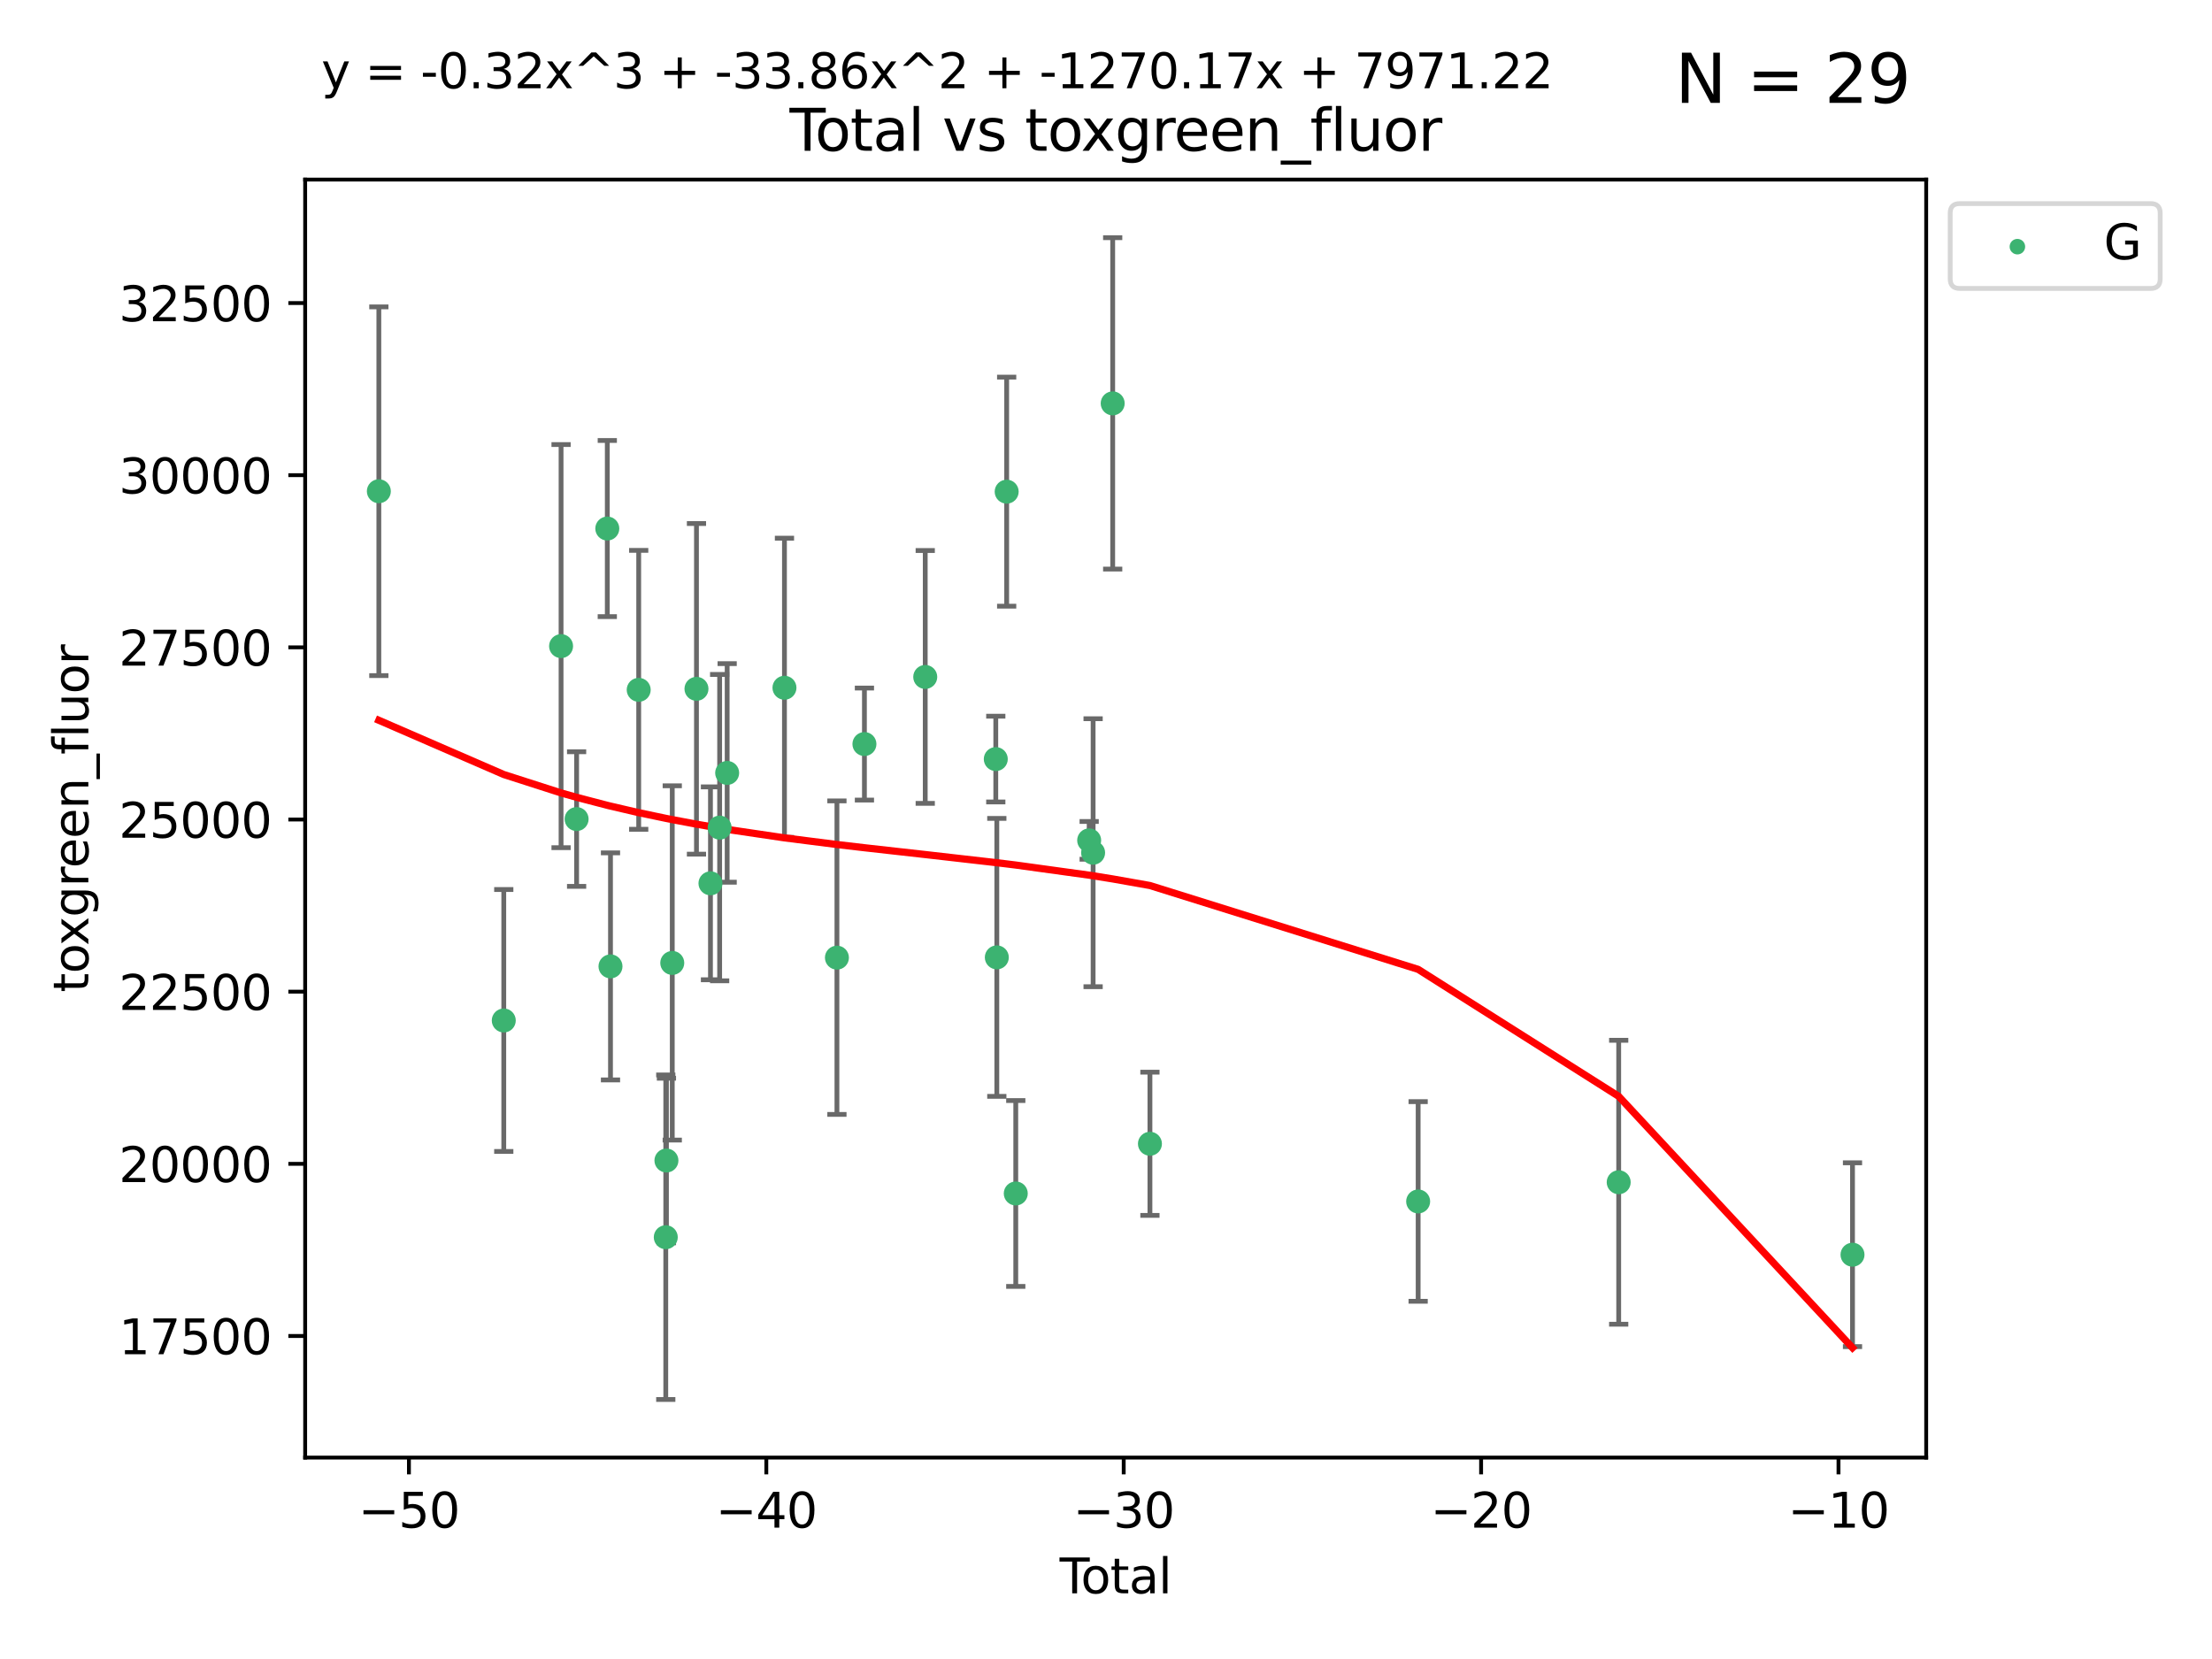 <?xml version="1.0" encoding="utf-8" standalone="no"?>
<!DOCTYPE svg PUBLIC "-//W3C//DTD SVG 1.1//EN"
  "http://www.w3.org/Graphics/SVG/1.1/DTD/svg11.dtd">
<svg xmlns:xlink="http://www.w3.org/1999/xlink" width="460.8pt" height="345.6pt" viewBox="0 0 460.8 345.6" xmlns="http://www.w3.org/2000/svg" version="1.1">
 <defs>
  <style type="text/css">*{stroke-linejoin: round; stroke-linecap: butt}</style>
 </defs>
 <g id="figure_1">
  <g id="patch_1">
   <path d="M 0 345.6 
L 460.8 345.6 
L 460.8 0 
L 0 0 
z
" style="fill: #ffffff"/>
  </g>
  <g id="axes_1">
   <g id="patch_2">
    <path d="M 63.571 303.64 
L 401.26 303.64 
L 401.26 37.411 
L 63.571 37.411 
z
" style="fill: #ffffff"/>
   </g>
   <g id="PathCollection_1">
    <defs>
     <path id="m7debc67fc2" d="M 0 1.118 
C 0.297 1.118 0.581 1 0.791 0.791 
C 1 0.581 1.118 0.297 1.118 0 
C 1.118 -0.297 1 -0.581 0.791 -0.791 
C 0.581 -1 0.297 -1.118 0 -1.118 
C -0.297 -1.118 -0.581 -1 -0.791 -0.791 
C -1 -0.581 -1.118 -0.297 -1.118 0 
C -1.118 0.297 -1 0.581 -0.791 0.791 
C -0.581 1 -0.297 1.118 0 1.118 
z
" style="stroke: #3cb371"/>
    </defs>
    <g clip-path="url(#pb1e3d3ef6e)">
     <use xlink:href="#m7debc67fc2" x="78.921" y="102.334" style="fill: #3cb371; stroke: #3cb371"/>
     <use xlink:href="#m7debc67fc2" x="104.945" y="212.584" style="fill: #3cb371; stroke: #3cb371"/>
     <use xlink:href="#m7debc67fc2" x="116.882" y="134.598" style="fill: #3cb371; stroke: #3cb371"/>
     <use xlink:href="#m7debc67fc2" x="120.118" y="170.625" style="fill: #3cb371; stroke: #3cb371"/>
     <use xlink:href="#m7debc67fc2" x="126.511" y="110.105" style="fill: #3cb371; stroke: #3cb371"/>
     <use xlink:href="#m7debc67fc2" x="127.177" y="201.315" style="fill: #3cb371; stroke: #3cb371"/>
     <use xlink:href="#m7debc67fc2" x="133.054" y="143.705" style="fill: #3cb371; stroke: #3cb371"/>
     <use xlink:href="#m7debc67fc2" x="138.693" y="257.735" style="fill: #3cb371; stroke: #3cb371"/>
     <use xlink:href="#m7debc67fc2" x="138.83" y="241.757" style="fill: #3cb371; stroke: #3cb371"/>
     <use xlink:href="#m7debc67fc2" x="140.045" y="200.596" style="fill: #3cb371; stroke: #3cb371"/>
     <use xlink:href="#m7debc67fc2" x="145.087" y="143.497" style="fill: #3cb371; stroke: #3cb371"/>
     <use xlink:href="#m7debc67fc2" x="148.005" y="184.014" style="fill: #3cb371; stroke: #3cb371"/>
     <use xlink:href="#m7debc67fc2" x="149.915" y="172.409" style="fill: #3cb371; stroke: #3cb371"/>
     <use xlink:href="#m7debc67fc2" x="151.481" y="161.014" style="fill: #3cb371; stroke: #3cb371"/>
     <use xlink:href="#m7debc67fc2" x="163.418" y="143.273" style="fill: #3cb371; stroke: #3cb371"/>
     <use xlink:href="#m7debc67fc2" x="174.347" y="199.496" style="fill: #3cb371; stroke: #3cb371"/>
     <use xlink:href="#m7debc67fc2" x="180.076" y="154.999" style="fill: #3cb371; stroke: #3cb371"/>
     <use xlink:href="#m7debc67fc2" x="192.744" y="141.021" style="fill: #3cb371; stroke: #3cb371"/>
     <use xlink:href="#m7debc67fc2" x="207.44" y="158.13" style="fill: #3cb371; stroke: #3cb371"/>
     <use xlink:href="#m7debc67fc2" x="207.655" y="199.44" style="fill: #3cb371; stroke: #3cb371"/>
     <use xlink:href="#m7debc67fc2" x="209.708" y="102.423" style="fill: #3cb371; stroke: #3cb371"/>
     <use xlink:href="#m7debc67fc2" x="211.603" y="248.624" style="fill: #3cb371; stroke: #3cb371"/>
     <use xlink:href="#m7debc67fc2" x="226.894" y="175.061" style="fill: #3cb371; stroke: #3cb371"/>
     <use xlink:href="#m7debc67fc2" x="227.715" y="177.637" style="fill: #3cb371; stroke: #3cb371"/>
     <use xlink:href="#m7debc67fc2" x="231.793" y="84.029" style="fill: #3cb371; stroke: #3cb371"/>
     <use xlink:href="#m7debc67fc2" x="239.552" y="238.268" style="fill: #3cb371; stroke: #3cb371"/>
     <use xlink:href="#m7debc67fc2" x="295.426" y="250.285" style="fill: #3cb371; stroke: #3cb371"/>
     <use xlink:href="#m7debc67fc2" x="337.204" y="246.283" style="fill: #3cb371; stroke: #3cb371"/>
     <use xlink:href="#m7debc67fc2" x="385.911" y="261.378" style="fill: #3cb371; stroke: #3cb371"/>
    </g>
   </g>
   <g id="matplotlib.axis_1">
    <g id="xtick_1">
     <g id="line2d_1">
      <defs>
       <path id="m5552563c5f" d="M 0 0 
L 0 3.5 
" style="stroke: #000000; stroke-width: 0.8"/>
      </defs>
      <g>
       <use xlink:href="#m5552563c5f" x="85.187" y="303.64" style="stroke: #000000; stroke-width: 0.8"/>
      </g>
     </g>
     <g id="text_1">
      <!-- −50 -->
      <g transform="translate(74.634 318.238)scale(0.1 -0.1)">
       <defs>
        <path id="DejaVuSans-2212" d="M 678 2272 
L 4684 2272 
L 4684 1741 
L 678 1741 
L 678 2272 
z
" transform="scale(0.016)"/>
        <path id="DejaVuSans-35" d="M 691 4666 
L 3169 4666 
L 3169 4134 
L 1269 4134 
L 1269 2991 
Q 1406 3038 1543 3061 
Q 1681 3084 1819 3084 
Q 2600 3084 3056 2656 
Q 3513 2228 3513 1497 
Q 3513 744 3044 326 
Q 2575 -91 1722 -91 
Q 1428 -91 1123 -41 
Q 819 9 494 109 
L 494 744 
Q 775 591 1075 516 
Q 1375 441 1709 441 
Q 2250 441 2565 725 
Q 2881 1009 2881 1497 
Q 2881 1984 2565 2268 
Q 2250 2553 1709 2553 
Q 1456 2553 1204 2497 
Q 953 2441 691 2322 
L 691 4666 
z
" transform="scale(0.016)"/>
        <path id="DejaVuSans-30" d="M 2034 4250 
Q 1547 4250 1301 3770 
Q 1056 3291 1056 2328 
Q 1056 1369 1301 889 
Q 1547 409 2034 409 
Q 2525 409 2770 889 
Q 3016 1369 3016 2328 
Q 3016 3291 2770 3770 
Q 2525 4250 2034 4250 
z
M 2034 4750 
Q 2819 4750 3233 4129 
Q 3647 3509 3647 2328 
Q 3647 1150 3233 529 
Q 2819 -91 2034 -91 
Q 1250 -91 836 529 
Q 422 1150 422 2328 
Q 422 3509 836 4129 
Q 1250 4750 2034 4750 
z
" transform="scale(0.016)"/>
       </defs>
       <use xlink:href="#DejaVuSans-2212"/>
       <use xlink:href="#DejaVuSans-35" x="83.789"/>
       <use xlink:href="#DejaVuSans-30" x="147.412"/>
      </g>
     </g>
    </g>
    <g id="xtick_2">
     <g id="line2d_2">
      <g>
       <use xlink:href="#m5552563c5f" x="159.638" y="303.64" style="stroke: #000000; stroke-width: 0.8"/>
      </g>
     </g>
     <g id="text_2">
      <!-- −40 -->
      <g transform="translate(149.086 318.238)scale(0.1 -0.1)">
       <defs>
        <path id="DejaVuSans-34" d="M 2419 4116 
L 825 1625 
L 2419 1625 
L 2419 4116 
z
M 2253 4666 
L 3047 4666 
L 3047 1625 
L 3713 1625 
L 3713 1100 
L 3047 1100 
L 3047 0 
L 2419 0 
L 2419 1100 
L 313 1100 
L 313 1709 
L 2253 4666 
z
" transform="scale(0.016)"/>
       </defs>
       <use xlink:href="#DejaVuSans-2212"/>
       <use xlink:href="#DejaVuSans-34" x="83.789"/>
       <use xlink:href="#DejaVuSans-30" x="147.412"/>
      </g>
     </g>
    </g>
    <g id="xtick_3">
     <g id="line2d_3">
      <g>
       <use xlink:href="#m5552563c5f" x="234.089" y="303.64" style="stroke: #000000; stroke-width: 0.8"/>
      </g>
     </g>
     <g id="text_3">
      <!-- −30 -->
      <g transform="translate(223.537 318.238)scale(0.1 -0.1)">
       <defs>
        <path id="DejaVuSans-33" d="M 2597 2516 
Q 3050 2419 3304 2112 
Q 3559 1806 3559 1356 
Q 3559 666 3084 287 
Q 2609 -91 1734 -91 
Q 1441 -91 1130 -33 
Q 819 25 488 141 
L 488 750 
Q 750 597 1062 519 
Q 1375 441 1716 441 
Q 2309 441 2620 675 
Q 2931 909 2931 1356 
Q 2931 1769 2642 2001 
Q 2353 2234 1838 2234 
L 1294 2234 
L 1294 2753 
L 1863 2753 
Q 2328 2753 2575 2939 
Q 2822 3125 2822 3475 
Q 2822 3834 2567 4026 
Q 2313 4219 1838 4219 
Q 1578 4219 1281 4162 
Q 984 4106 628 3988 
L 628 4550 
Q 988 4650 1302 4700 
Q 1616 4750 1894 4750 
Q 2613 4750 3031 4423 
Q 3450 4097 3450 3541 
Q 3450 3153 3228 2886 
Q 3006 2619 2597 2516 
z
" transform="scale(0.016)"/>
       </defs>
       <use xlink:href="#DejaVuSans-2212"/>
       <use xlink:href="#DejaVuSans-33" x="83.789"/>
       <use xlink:href="#DejaVuSans-30" x="147.412"/>
      </g>
     </g>
    </g>
    <g id="xtick_4">
     <g id="line2d_4">
      <g>
       <use xlink:href="#m5552563c5f" x="308.541" y="303.64" style="stroke: #000000; stroke-width: 0.8"/>
      </g>
     </g>
     <g id="text_4">
      <!-- −20 -->
      <g transform="translate(297.988 318.238)scale(0.1 -0.1)">
       <defs>
        <path id="DejaVuSans-32" d="M 1228 531 
L 3431 531 
L 3431 0 
L 469 0 
L 469 531 
Q 828 903 1448 1529 
Q 2069 2156 2228 2338 
Q 2531 2678 2651 2914 
Q 2772 3150 2772 3378 
Q 2772 3750 2511 3984 
Q 2250 4219 1831 4219 
Q 1534 4219 1204 4116 
Q 875 4013 500 3803 
L 500 4441 
Q 881 4594 1212 4672 
Q 1544 4750 1819 4750 
Q 2544 4750 2975 4387 
Q 3406 4025 3406 3419 
Q 3406 3131 3298 2873 
Q 3191 2616 2906 2266 
Q 2828 2175 2409 1742 
Q 1991 1309 1228 531 
z
" transform="scale(0.016)"/>
       </defs>
       <use xlink:href="#DejaVuSans-2212"/>
       <use xlink:href="#DejaVuSans-32" x="83.789"/>
       <use xlink:href="#DejaVuSans-30" x="147.412"/>
      </g>
     </g>
    </g>
    <g id="xtick_5">
     <g id="line2d_5">
      <g>
       <use xlink:href="#m5552563c5f" x="382.992" y="303.64" style="stroke: #000000; stroke-width: 0.8"/>
      </g>
     </g>
     <g id="text_5">
      <!-- −10 -->
      <g transform="translate(372.44 318.238)scale(0.1 -0.1)">
       <defs>
        <path id="DejaVuSans-31" d="M 794 531 
L 1825 531 
L 1825 4091 
L 703 3866 
L 703 4441 
L 1819 4666 
L 2450 4666 
L 2450 531 
L 3481 531 
L 3481 0 
L 794 0 
L 794 531 
z
" transform="scale(0.016)"/>
       </defs>
       <use xlink:href="#DejaVuSans-2212"/>
       <use xlink:href="#DejaVuSans-31" x="83.789"/>
       <use xlink:href="#DejaVuSans-30" x="147.412"/>
      </g>
     </g>
    </g>
    <g id="text_6">
     <!-- Total -->
     <g transform="translate(220.739 331.917)scale(0.1 -0.1)">
      <defs>
       <path id="DejaVuSans-54" d="M -19 4666 
L 3928 4666 
L 3928 4134 
L 2272 4134 
L 2272 0 
L 1638 0 
L 1638 4134 
L -19 4134 
L -19 4666 
z
" transform="scale(0.016)"/>
       <path id="DejaVuSans-6f" d="M 1959 3097 
Q 1497 3097 1228 2736 
Q 959 2375 959 1747 
Q 959 1119 1226 758 
Q 1494 397 1959 397 
Q 2419 397 2687 759 
Q 2956 1122 2956 1747 
Q 2956 2369 2687 2733 
Q 2419 3097 1959 3097 
z
M 1959 3584 
Q 2709 3584 3137 3096 
Q 3566 2609 3566 1747 
Q 3566 888 3137 398 
Q 2709 -91 1959 -91 
Q 1206 -91 779 398 
Q 353 888 353 1747 
Q 353 2609 779 3096 
Q 1206 3584 1959 3584 
z
" transform="scale(0.016)"/>
       <path id="DejaVuSans-74" d="M 1172 4494 
L 1172 3500 
L 2356 3500 
L 2356 3053 
L 1172 3053 
L 1172 1153 
Q 1172 725 1289 603 
Q 1406 481 1766 481 
L 2356 481 
L 2356 0 
L 1766 0 
Q 1100 0 847 248 
Q 594 497 594 1153 
L 594 3053 
L 172 3053 
L 172 3500 
L 594 3500 
L 594 4494 
L 1172 4494 
z
" transform="scale(0.016)"/>
       <path id="DejaVuSans-61" d="M 2194 1759 
Q 1497 1759 1228 1600 
Q 959 1441 959 1056 
Q 959 750 1161 570 
Q 1363 391 1709 391 
Q 2188 391 2477 730 
Q 2766 1069 2766 1631 
L 2766 1759 
L 2194 1759 
z
M 3341 1997 
L 3341 0 
L 2766 0 
L 2766 531 
Q 2569 213 2275 61 
Q 1981 -91 1556 -91 
Q 1019 -91 701 211 
Q 384 513 384 1019 
Q 384 1609 779 1909 
Q 1175 2209 1959 2209 
L 2766 2209 
L 2766 2266 
Q 2766 2663 2505 2880 
Q 2244 3097 1772 3097 
Q 1472 3097 1187 3025 
Q 903 2953 641 2809 
L 641 3341 
Q 956 3463 1253 3523 
Q 1550 3584 1831 3584 
Q 2591 3584 2966 3190 
Q 3341 2797 3341 1997 
z
" transform="scale(0.016)"/>
       <path id="DejaVuSans-6c" d="M 603 4863 
L 1178 4863 
L 1178 0 
L 603 0 
L 603 4863 
z
" transform="scale(0.016)"/>
      </defs>
      <use xlink:href="#DejaVuSans-54"/>
      <use xlink:href="#DejaVuSans-6f" x="44.084"/>
      <use xlink:href="#DejaVuSans-74" x="105.266"/>
      <use xlink:href="#DejaVuSans-61" x="144.475"/>
      <use xlink:href="#DejaVuSans-6c" x="205.754"/>
     </g>
    </g>
   </g>
   <g id="matplotlib.axis_2">
    <g id="ytick_1">
     <g id="line2d_6">
      <defs>
       <path id="me14cc25cdd" d="M 0 0 
L -3.5 0 
" style="stroke: #000000; stroke-width: 0.8"/>
      </defs>
      <g>
       <use xlink:href="#me14cc25cdd" x="63.571" y="278.311" style="stroke: #000000; stroke-width: 0.8"/>
      </g>
     </g>
     <g id="text_7">
      <!-- 17500 -->
      <g transform="translate(24.759 282.11)scale(0.1 -0.1)">
       <defs>
        <path id="DejaVuSans-37" d="M 525 4666 
L 3525 4666 
L 3525 4397 
L 1831 0 
L 1172 0 
L 2766 4134 
L 525 4134 
L 525 4666 
z
" transform="scale(0.016)"/>
       </defs>
       <use xlink:href="#DejaVuSans-31"/>
       <use xlink:href="#DejaVuSans-37" x="63.623"/>
       <use xlink:href="#DejaVuSans-35" x="127.246"/>
       <use xlink:href="#DejaVuSans-30" x="190.869"/>
       <use xlink:href="#DejaVuSans-30" x="254.492"/>
      </g>
     </g>
    </g>
    <g id="ytick_2">
     <g id="line2d_7">
      <g>
       <use xlink:href="#me14cc25cdd" x="63.571" y="242.447" style="stroke: #000000; stroke-width: 0.8"/>
      </g>
     </g>
     <g id="text_8">
      <!-- 20000 -->
      <g transform="translate(24.759 246.246)scale(0.1 -0.1)">
       <use xlink:href="#DejaVuSans-32"/>
       <use xlink:href="#DejaVuSans-30" x="63.623"/>
       <use xlink:href="#DejaVuSans-30" x="127.246"/>
       <use xlink:href="#DejaVuSans-30" x="190.869"/>
       <use xlink:href="#DejaVuSans-30" x="254.492"/>
      </g>
     </g>
    </g>
    <g id="ytick_3">
     <g id="line2d_8">
      <g>
       <use xlink:href="#me14cc25cdd" x="63.571" y="206.583" style="stroke: #000000; stroke-width: 0.8"/>
      </g>
     </g>
     <g id="text_9">
      <!-- 22500 -->
      <g transform="translate(24.759 210.382)scale(0.1 -0.1)">
       <use xlink:href="#DejaVuSans-32"/>
       <use xlink:href="#DejaVuSans-32" x="63.623"/>
       <use xlink:href="#DejaVuSans-35" x="127.246"/>
       <use xlink:href="#DejaVuSans-30" x="190.869"/>
       <use xlink:href="#DejaVuSans-30" x="254.492"/>
      </g>
     </g>
    </g>
    <g id="ytick_4">
     <g id="line2d_9">
      <g>
       <use xlink:href="#me14cc25cdd" x="63.571" y="170.719" style="stroke: #000000; stroke-width: 0.8"/>
      </g>
     </g>
     <g id="text_10">
      <!-- 25000 -->
      <g transform="translate(24.759 174.518)scale(0.1 -0.1)">
       <use xlink:href="#DejaVuSans-32"/>
       <use xlink:href="#DejaVuSans-35" x="63.623"/>
       <use xlink:href="#DejaVuSans-30" x="127.246"/>
       <use xlink:href="#DejaVuSans-30" x="190.869"/>
       <use xlink:href="#DejaVuSans-30" x="254.492"/>
      </g>
     </g>
    </g>
    <g id="ytick_5">
     <g id="line2d_10">
      <g>
       <use xlink:href="#me14cc25cdd" x="63.571" y="134.854" style="stroke: #000000; stroke-width: 0.8"/>
      </g>
     </g>
     <g id="text_11">
      <!-- 27500 -->
      <g transform="translate(24.759 138.654)scale(0.1 -0.1)">
       <use xlink:href="#DejaVuSans-32"/>
       <use xlink:href="#DejaVuSans-37" x="63.623"/>
       <use xlink:href="#DejaVuSans-35" x="127.246"/>
       <use xlink:href="#DejaVuSans-30" x="190.869"/>
       <use xlink:href="#DejaVuSans-30" x="254.492"/>
      </g>
     </g>
    </g>
    <g id="ytick_6">
     <g id="line2d_11">
      <g>
       <use xlink:href="#me14cc25cdd" x="63.571" y="98.99" style="stroke: #000000; stroke-width: 0.8"/>
      </g>
     </g>
     <g id="text_12">
      <!-- 30000 -->
      <g transform="translate(24.759 102.789)scale(0.1 -0.1)">
       <use xlink:href="#DejaVuSans-33"/>
       <use xlink:href="#DejaVuSans-30" x="63.623"/>
       <use xlink:href="#DejaVuSans-30" x="127.246"/>
       <use xlink:href="#DejaVuSans-30" x="190.869"/>
       <use xlink:href="#DejaVuSans-30" x="254.492"/>
      </g>
     </g>
    </g>
    <g id="ytick_7">
     <g id="line2d_12">
      <g>
       <use xlink:href="#me14cc25cdd" x="63.571" y="63.126" style="stroke: #000000; stroke-width: 0.8"/>
      </g>
     </g>
     <g id="text_13">
      <!-- 32500 -->
      <g transform="translate(24.759 66.925)scale(0.1 -0.1)">
       <use xlink:href="#DejaVuSans-33"/>
       <use xlink:href="#DejaVuSans-32" x="63.623"/>
       <use xlink:href="#DejaVuSans-35" x="127.246"/>
       <use xlink:href="#DejaVuSans-30" x="190.869"/>
       <use xlink:href="#DejaVuSans-30" x="254.492"/>
      </g>
     </g>
    </g>
    <g id="text_14">
     <!-- toxgreen_fluor -->
     <g transform="translate(18.401 206.72)rotate(-90)scale(0.1 -0.1)">
      <defs>
       <path id="DejaVuSans-78" d="M 3513 3500 
L 2247 1797 
L 3578 0 
L 2900 0 
L 1881 1375 
L 863 0 
L 184 0 
L 1544 1831 
L 300 3500 
L 978 3500 
L 1906 2253 
L 2834 3500 
L 3513 3500 
z
" transform="scale(0.016)"/>
       <path id="DejaVuSans-67" d="M 2906 1791 
Q 2906 2416 2648 2759 
Q 2391 3103 1925 3103 
Q 1463 3103 1205 2759 
Q 947 2416 947 1791 
Q 947 1169 1205 825 
Q 1463 481 1925 481 
Q 2391 481 2648 825 
Q 2906 1169 2906 1791 
z
M 3481 434 
Q 3481 -459 3084 -895 
Q 2688 -1331 1869 -1331 
Q 1566 -1331 1297 -1286 
Q 1028 -1241 775 -1147 
L 775 -588 
Q 1028 -725 1275 -790 
Q 1522 -856 1778 -856 
Q 2344 -856 2625 -561 
Q 2906 -266 2906 331 
L 2906 616 
Q 2728 306 2450 153 
Q 2172 0 1784 0 
Q 1141 0 747 490 
Q 353 981 353 1791 
Q 353 2603 747 3093 
Q 1141 3584 1784 3584 
Q 2172 3584 2450 3431 
Q 2728 3278 2906 2969 
L 2906 3500 
L 3481 3500 
L 3481 434 
z
" transform="scale(0.016)"/>
       <path id="DejaVuSans-72" d="M 2631 2963 
Q 2534 3019 2420 3045 
Q 2306 3072 2169 3072 
Q 1681 3072 1420 2755 
Q 1159 2438 1159 1844 
L 1159 0 
L 581 0 
L 581 3500 
L 1159 3500 
L 1159 2956 
Q 1341 3275 1631 3429 
Q 1922 3584 2338 3584 
Q 2397 3584 2469 3576 
Q 2541 3569 2628 3553 
L 2631 2963 
z
" transform="scale(0.016)"/>
       <path id="DejaVuSans-65" d="M 3597 1894 
L 3597 1613 
L 953 1613 
Q 991 1019 1311 708 
Q 1631 397 2203 397 
Q 2534 397 2845 478 
Q 3156 559 3463 722 
L 3463 178 
Q 3153 47 2828 -22 
Q 2503 -91 2169 -91 
Q 1331 -91 842 396 
Q 353 884 353 1716 
Q 353 2575 817 3079 
Q 1281 3584 2069 3584 
Q 2775 3584 3186 3129 
Q 3597 2675 3597 1894 
z
M 3022 2063 
Q 3016 2534 2758 2815 
Q 2500 3097 2075 3097 
Q 1594 3097 1305 2825 
Q 1016 2553 972 2059 
L 3022 2063 
z
" transform="scale(0.016)"/>
       <path id="DejaVuSans-6e" d="M 3513 2113 
L 3513 0 
L 2938 0 
L 2938 2094 
Q 2938 2591 2744 2837 
Q 2550 3084 2163 3084 
Q 1697 3084 1428 2787 
Q 1159 2491 1159 1978 
L 1159 0 
L 581 0 
L 581 3500 
L 1159 3500 
L 1159 2956 
Q 1366 3272 1645 3428 
Q 1925 3584 2291 3584 
Q 2894 3584 3203 3211 
Q 3513 2838 3513 2113 
z
" transform="scale(0.016)"/>
       <path id="DejaVuSans-5f" d="M 3263 -1063 
L 3263 -1509 
L -63 -1509 
L -63 -1063 
L 3263 -1063 
z
" transform="scale(0.016)"/>
       <path id="DejaVuSans-66" d="M 2375 4863 
L 2375 4384 
L 1825 4384 
Q 1516 4384 1395 4259 
Q 1275 4134 1275 3809 
L 1275 3500 
L 2222 3500 
L 2222 3053 
L 1275 3053 
L 1275 0 
L 697 0 
L 697 3053 
L 147 3053 
L 147 3500 
L 697 3500 
L 697 3744 
Q 697 4328 969 4595 
Q 1241 4863 1831 4863 
L 2375 4863 
z
" transform="scale(0.016)"/>
       <path id="DejaVuSans-75" d="M 544 1381 
L 544 3500 
L 1119 3500 
L 1119 1403 
Q 1119 906 1312 657 
Q 1506 409 1894 409 
Q 2359 409 2629 706 
Q 2900 1003 2900 1516 
L 2900 3500 
L 3475 3500 
L 3475 0 
L 2900 0 
L 2900 538 
Q 2691 219 2414 64 
Q 2138 -91 1772 -91 
Q 1169 -91 856 284 
Q 544 659 544 1381 
z
M 1991 3584 
L 1991 3584 
z
" transform="scale(0.016)"/>
      </defs>
      <use xlink:href="#DejaVuSans-74"/>
      <use xlink:href="#DejaVuSans-6f" x="39.209"/>
      <use xlink:href="#DejaVuSans-78" x="97.266"/>
      <use xlink:href="#DejaVuSans-67" x="156.445"/>
      <use xlink:href="#DejaVuSans-72" x="219.922"/>
      <use xlink:href="#DejaVuSans-65" x="258.785"/>
      <use xlink:href="#DejaVuSans-65" x="320.309"/>
      <use xlink:href="#DejaVuSans-6e" x="381.832"/>
      <use xlink:href="#DejaVuSans-5f" x="445.211"/>
      <use xlink:href="#DejaVuSans-66" x="495.211"/>
      <use xlink:href="#DejaVuSans-6c" x="530.416"/>
      <use xlink:href="#DejaVuSans-75" x="558.199"/>
      <use xlink:href="#DejaVuSans-6f" x="621.578"/>
      <use xlink:href="#DejaVuSans-72" x="682.76"/>
     </g>
    </g>
   </g>
   <g id="LineCollection_1">
    <path d="M 78.921 140.738 
L 78.921 63.931 
" clip-path="url(#pb1e3d3ef6e)" style="fill: none; stroke: #696969"/>
    <path d="M 104.945 239.865 
L 104.945 185.303 
" clip-path="url(#pb1e3d3ef6e)" style="fill: none; stroke: #696969"/>
    <path d="M 116.882 176.587 
L 116.882 92.609 
" clip-path="url(#pb1e3d3ef6e)" style="fill: none; stroke: #696969"/>
    <path d="M 120.118 184.644 
L 120.118 156.605 
" clip-path="url(#pb1e3d3ef6e)" style="fill: none; stroke: #696969"/>
    <path d="M 126.511 128.45 
L 126.511 91.76 
" clip-path="url(#pb1e3d3ef6e)" style="fill: none; stroke: #696969"/>
    <path d="M 127.177 224.969 
L 127.177 177.662 
" clip-path="url(#pb1e3d3ef6e)" style="fill: none; stroke: #696969"/>
    <path d="M 133.054 172.758 
L 133.054 114.652 
" clip-path="url(#pb1e3d3ef6e)" style="fill: none; stroke: #696969"/>
    <path d="M 138.693 291.539 
L 138.693 223.931 
" clip-path="url(#pb1e3d3ef6e)" style="fill: none; stroke: #696969"/>
    <path d="M 138.83 258.896 
L 138.83 224.617 
" clip-path="url(#pb1e3d3ef6e)" style="fill: none; stroke: #696969"/>
    <path d="M 140.045 237.494 
L 140.045 163.698 
" clip-path="url(#pb1e3d3ef6e)" style="fill: none; stroke: #696969"/>
    <path d="M 145.087 177.934 
L 145.087 109.06 
" clip-path="url(#pb1e3d3ef6e)" style="fill: none; stroke: #696969"/>
    <path d="M 148.005 204.105 
L 148.005 163.924 
" clip-path="url(#pb1e3d3ef6e)" style="fill: none; stroke: #696969"/>
    <path d="M 149.915 204.318 
L 149.915 140.5 
" clip-path="url(#pb1e3d3ef6e)" style="fill: none; stroke: #696969"/>
    <path d="M 151.481 183.78 
L 151.481 138.248 
" clip-path="url(#pb1e3d3ef6e)" style="fill: none; stroke: #696969"/>
    <path d="M 163.418 174.432 
L 163.418 112.115 
" clip-path="url(#pb1e3d3ef6e)" style="fill: none; stroke: #696969"/>
    <path d="M 174.347 232.15 
L 174.347 166.842 
" clip-path="url(#pb1e3d3ef6e)" style="fill: none; stroke: #696969"/>
    <path d="M 180.076 166.666 
L 180.076 143.332 
" clip-path="url(#pb1e3d3ef6e)" style="fill: none; stroke: #696969"/>
    <path d="M 192.744 167.359 
L 192.744 114.683 
" clip-path="url(#pb1e3d3ef6e)" style="fill: none; stroke: #696969"/>
    <path d="M 207.44 167.063 
L 207.44 149.198 
" clip-path="url(#pb1e3d3ef6e)" style="fill: none; stroke: #696969"/>
    <path d="M 207.655 228.389 
L 207.655 170.491 
" clip-path="url(#pb1e3d3ef6e)" style="fill: none; stroke: #696969"/>
    <path d="M 209.708 126.28 
L 209.708 78.565 
" clip-path="url(#pb1e3d3ef6e)" style="fill: none; stroke: #696969"/>
    <path d="M 211.603 267.982 
L 211.603 229.267 
" clip-path="url(#pb1e3d3ef6e)" style="fill: none; stroke: #696969"/>
    <path d="M 226.894 178.996 
L 226.894 171.126 
" clip-path="url(#pb1e3d3ef6e)" style="fill: none; stroke: #696969"/>
    <path d="M 227.715 205.546 
L 227.715 149.727 
" clip-path="url(#pb1e3d3ef6e)" style="fill: none; stroke: #696969"/>
    <path d="M 231.793 118.545 
L 231.793 49.513 
" clip-path="url(#pb1e3d3ef6e)" style="fill: none; stroke: #696969"/>
    <path d="M 239.552 253.186 
L 239.552 223.349 
" clip-path="url(#pb1e3d3ef6e)" style="fill: none; stroke: #696969"/>
    <path d="M 295.426 271.079 
L 295.426 229.491 
" clip-path="url(#pb1e3d3ef6e)" style="fill: none; stroke: #696969"/>
    <path d="M 337.204 275.856 
L 337.204 216.711 
" clip-path="url(#pb1e3d3ef6e)" style="fill: none; stroke: #696969"/>
    <path d="M 385.911 280.522 
L 385.911 242.234 
" clip-path="url(#pb1e3d3ef6e)" style="fill: none; stroke: #696969"/>
   </g>
   <g id="line2d_13">
    <defs>
     <path id="maa9aeff227" d="M 2 0 
L -2 -0 
" style="stroke: #696969"/>
    </defs>
    <g clip-path="url(#pb1e3d3ef6e)">
     <use xlink:href="#maa9aeff227" x="78.921" y="140.738" style="fill: #696969; stroke: #696969"/>
     <use xlink:href="#maa9aeff227" x="104.945" y="239.865" style="fill: #696969; stroke: #696969"/>
     <use xlink:href="#maa9aeff227" x="116.882" y="176.587" style="fill: #696969; stroke: #696969"/>
     <use xlink:href="#maa9aeff227" x="120.118" y="184.644" style="fill: #696969; stroke: #696969"/>
     <use xlink:href="#maa9aeff227" x="126.511" y="128.45" style="fill: #696969; stroke: #696969"/>
     <use xlink:href="#maa9aeff227" x="127.177" y="224.969" style="fill: #696969; stroke: #696969"/>
     <use xlink:href="#maa9aeff227" x="133.054" y="172.758" style="fill: #696969; stroke: #696969"/>
     <use xlink:href="#maa9aeff227" x="138.693" y="291.539" style="fill: #696969; stroke: #696969"/>
     <use xlink:href="#maa9aeff227" x="138.83" y="258.896" style="fill: #696969; stroke: #696969"/>
     <use xlink:href="#maa9aeff227" x="140.045" y="237.494" style="fill: #696969; stroke: #696969"/>
     <use xlink:href="#maa9aeff227" x="145.087" y="177.934" style="fill: #696969; stroke: #696969"/>
     <use xlink:href="#maa9aeff227" x="148.005" y="204.105" style="fill: #696969; stroke: #696969"/>
     <use xlink:href="#maa9aeff227" x="149.915" y="204.318" style="fill: #696969; stroke: #696969"/>
     <use xlink:href="#maa9aeff227" x="151.481" y="183.78" style="fill: #696969; stroke: #696969"/>
     <use xlink:href="#maa9aeff227" x="163.418" y="174.432" style="fill: #696969; stroke: #696969"/>
     <use xlink:href="#maa9aeff227" x="174.347" y="232.15" style="fill: #696969; stroke: #696969"/>
     <use xlink:href="#maa9aeff227" x="180.076" y="166.666" style="fill: #696969; stroke: #696969"/>
     <use xlink:href="#maa9aeff227" x="192.744" y="167.359" style="fill: #696969; stroke: #696969"/>
     <use xlink:href="#maa9aeff227" x="207.44" y="167.063" style="fill: #696969; stroke: #696969"/>
     <use xlink:href="#maa9aeff227" x="207.655" y="228.389" style="fill: #696969; stroke: #696969"/>
     <use xlink:href="#maa9aeff227" x="209.708" y="126.28" style="fill: #696969; stroke: #696969"/>
     <use xlink:href="#maa9aeff227" x="211.603" y="267.982" style="fill: #696969; stroke: #696969"/>
     <use xlink:href="#maa9aeff227" x="226.894" y="178.996" style="fill: #696969; stroke: #696969"/>
     <use xlink:href="#maa9aeff227" x="227.715" y="205.546" style="fill: #696969; stroke: #696969"/>
     <use xlink:href="#maa9aeff227" x="231.793" y="118.545" style="fill: #696969; stroke: #696969"/>
     <use xlink:href="#maa9aeff227" x="239.552" y="253.186" style="fill: #696969; stroke: #696969"/>
     <use xlink:href="#maa9aeff227" x="295.426" y="271.079" style="fill: #696969; stroke: #696969"/>
     <use xlink:href="#maa9aeff227" x="337.204" y="275.856" style="fill: #696969; stroke: #696969"/>
     <use xlink:href="#maa9aeff227" x="385.911" y="280.522" style="fill: #696969; stroke: #696969"/>
    </g>
   </g>
   <g id="line2d_14">
    <g clip-path="url(#pb1e3d3ef6e)">
     <use xlink:href="#maa9aeff227" x="78.921" y="63.931" style="fill: #696969; stroke: #696969"/>
     <use xlink:href="#maa9aeff227" x="104.945" y="185.303" style="fill: #696969; stroke: #696969"/>
     <use xlink:href="#maa9aeff227" x="116.882" y="92.609" style="fill: #696969; stroke: #696969"/>
     <use xlink:href="#maa9aeff227" x="120.118" y="156.605" style="fill: #696969; stroke: #696969"/>
     <use xlink:href="#maa9aeff227" x="126.511" y="91.76" style="fill: #696969; stroke: #696969"/>
     <use xlink:href="#maa9aeff227" x="127.177" y="177.662" style="fill: #696969; stroke: #696969"/>
     <use xlink:href="#maa9aeff227" x="133.054" y="114.652" style="fill: #696969; stroke: #696969"/>
     <use xlink:href="#maa9aeff227" x="138.693" y="223.931" style="fill: #696969; stroke: #696969"/>
     <use xlink:href="#maa9aeff227" x="138.83" y="224.617" style="fill: #696969; stroke: #696969"/>
     <use xlink:href="#maa9aeff227" x="140.045" y="163.698" style="fill: #696969; stroke: #696969"/>
     <use xlink:href="#maa9aeff227" x="145.087" y="109.06" style="fill: #696969; stroke: #696969"/>
     <use xlink:href="#maa9aeff227" x="148.005" y="163.924" style="fill: #696969; stroke: #696969"/>
     <use xlink:href="#maa9aeff227" x="149.915" y="140.5" style="fill: #696969; stroke: #696969"/>
     <use xlink:href="#maa9aeff227" x="151.481" y="138.248" style="fill: #696969; stroke: #696969"/>
     <use xlink:href="#maa9aeff227" x="163.418" y="112.115" style="fill: #696969; stroke: #696969"/>
     <use xlink:href="#maa9aeff227" x="174.347" y="166.842" style="fill: #696969; stroke: #696969"/>
     <use xlink:href="#maa9aeff227" x="180.076" y="143.332" style="fill: #696969; stroke: #696969"/>
     <use xlink:href="#maa9aeff227" x="192.744" y="114.683" style="fill: #696969; stroke: #696969"/>
     <use xlink:href="#maa9aeff227" x="207.44" y="149.198" style="fill: #696969; stroke: #696969"/>
     <use xlink:href="#maa9aeff227" x="207.655" y="170.491" style="fill: #696969; stroke: #696969"/>
     <use xlink:href="#maa9aeff227" x="209.708" y="78.565" style="fill: #696969; stroke: #696969"/>
     <use xlink:href="#maa9aeff227" x="211.603" y="229.267" style="fill: #696969; stroke: #696969"/>
     <use xlink:href="#maa9aeff227" x="226.894" y="171.126" style="fill: #696969; stroke: #696969"/>
     <use xlink:href="#maa9aeff227" x="227.715" y="149.727" style="fill: #696969; stroke: #696969"/>
     <use xlink:href="#maa9aeff227" x="231.793" y="49.513" style="fill: #696969; stroke: #696969"/>
     <use xlink:href="#maa9aeff227" x="239.552" y="223.349" style="fill: #696969; stroke: #696969"/>
     <use xlink:href="#maa9aeff227" x="295.426" y="229.491" style="fill: #696969; stroke: #696969"/>
     <use xlink:href="#maa9aeff227" x="337.204" y="216.711" style="fill: #696969; stroke: #696969"/>
     <use xlink:href="#maa9aeff227" x="385.911" y="242.234" style="fill: #696969; stroke: #696969"/>
    </g>
   </g>
   <g id="line2d_15">
    <path d="M 78.921 150.048 
L 104.945 161.346 
L 116.882 165.18 
L 120.118 166.095 
L 126.511 167.762 
L 127.177 167.925 
L 133.054 169.289 
L 138.693 170.474 
L 138.83 170.502 
L 140.045 170.742 
L 145.087 171.687 
L 148.005 172.198 
L 149.915 172.52 
L 151.481 172.776 
L 163.418 174.541 
L 174.347 175.929 
L 180.076 176.599 
L 192.744 178.017 
L 207.44 179.695 
L 207.655 179.721 
L 209.708 179.97 
L 211.603 180.204 
L 226.894 182.315 
L 227.715 182.442 
L 231.793 183.097 
L 239.552 184.471 
L 295.426 201.934 
L 337.204 228.388 
L 385.911 280.77 
" clip-path="url(#pb1e3d3ef6e)" style="fill: none; stroke: #ff0000; stroke-width: 1.5; stroke-linecap: square"/>
   </g>
   <g id="line2d_16">
    <defs>
     <path id="m1e06c74357" d="M 0 2 
C 0.53 2 1.039 1.789 1.414 1.414 
C 1.789 1.039 2 0.53 2 0 
C 2 -0.53 1.789 -1.039 1.414 -1.414 
C 1.039 -1.789 0.53 -2 0 -2 
C -0.53 -2 -1.039 -1.789 -1.414 -1.414 
C -1.789 -1.039 -2 -0.53 -2 0 
C -2 0.53 -1.789 1.039 -1.414 1.414 
C -1.039 1.789 -0.53 2 0 2 
z
" style="stroke: #3cb371"/>
    </defs>
    <g clip-path="url(#pb1e3d3ef6e)">
     <use xlink:href="#m1e06c74357" x="78.921" y="102.334" style="fill: #3cb371; stroke: #3cb371"/>
     <use xlink:href="#m1e06c74357" x="104.945" y="212.584" style="fill: #3cb371; stroke: #3cb371"/>
     <use xlink:href="#m1e06c74357" x="116.882" y="134.598" style="fill: #3cb371; stroke: #3cb371"/>
     <use xlink:href="#m1e06c74357" x="120.118" y="170.625" style="fill: #3cb371; stroke: #3cb371"/>
     <use xlink:href="#m1e06c74357" x="126.511" y="110.105" style="fill: #3cb371; stroke: #3cb371"/>
     <use xlink:href="#m1e06c74357" x="127.177" y="201.315" style="fill: #3cb371; stroke: #3cb371"/>
     <use xlink:href="#m1e06c74357" x="133.054" y="143.705" style="fill: #3cb371; stroke: #3cb371"/>
     <use xlink:href="#m1e06c74357" x="138.693" y="257.735" style="fill: #3cb371; stroke: #3cb371"/>
     <use xlink:href="#m1e06c74357" x="138.83" y="241.757" style="fill: #3cb371; stroke: #3cb371"/>
     <use xlink:href="#m1e06c74357" x="140.045" y="200.596" style="fill: #3cb371; stroke: #3cb371"/>
     <use xlink:href="#m1e06c74357" x="145.087" y="143.497" style="fill: #3cb371; stroke: #3cb371"/>
     <use xlink:href="#m1e06c74357" x="148.005" y="184.014" style="fill: #3cb371; stroke: #3cb371"/>
     <use xlink:href="#m1e06c74357" x="149.915" y="172.409" style="fill: #3cb371; stroke: #3cb371"/>
     <use xlink:href="#m1e06c74357" x="151.481" y="161.014" style="fill: #3cb371; stroke: #3cb371"/>
     <use xlink:href="#m1e06c74357" x="163.418" y="143.273" style="fill: #3cb371; stroke: #3cb371"/>
     <use xlink:href="#m1e06c74357" x="174.347" y="199.496" style="fill: #3cb371; stroke: #3cb371"/>
     <use xlink:href="#m1e06c74357" x="180.076" y="154.999" style="fill: #3cb371; stroke: #3cb371"/>
     <use xlink:href="#m1e06c74357" x="192.744" y="141.021" style="fill: #3cb371; stroke: #3cb371"/>
     <use xlink:href="#m1e06c74357" x="207.44" y="158.13" style="fill: #3cb371; stroke: #3cb371"/>
     <use xlink:href="#m1e06c74357" x="207.655" y="199.44" style="fill: #3cb371; stroke: #3cb371"/>
     <use xlink:href="#m1e06c74357" x="209.708" y="102.423" style="fill: #3cb371; stroke: #3cb371"/>
     <use xlink:href="#m1e06c74357" x="211.603" y="248.624" style="fill: #3cb371; stroke: #3cb371"/>
     <use xlink:href="#m1e06c74357" x="226.894" y="175.061" style="fill: #3cb371; stroke: #3cb371"/>
     <use xlink:href="#m1e06c74357" x="227.715" y="177.637" style="fill: #3cb371; stroke: #3cb371"/>
     <use xlink:href="#m1e06c74357" x="231.793" y="84.029" style="fill: #3cb371; stroke: #3cb371"/>
     <use xlink:href="#m1e06c74357" x="239.552" y="238.268" style="fill: #3cb371; stroke: #3cb371"/>
     <use xlink:href="#m1e06c74357" x="295.426" y="250.285" style="fill: #3cb371; stroke: #3cb371"/>
     <use xlink:href="#m1e06c74357" x="337.204" y="246.283" style="fill: #3cb371; stroke: #3cb371"/>
     <use xlink:href="#m1e06c74357" x="385.911" y="261.378" style="fill: #3cb371; stroke: #3cb371"/>
    </g>
   </g>
   <g id="patch_3">
    <path d="M 63.571 303.64 
L 63.571 37.411 
" style="fill: none; stroke: #000000; stroke-width: 0.8; stroke-linejoin: miter; stroke-linecap: square"/>
   </g>
   <g id="patch_4">
    <path d="M 401.26 303.64 
L 401.26 37.411 
" style="fill: none; stroke: #000000; stroke-width: 0.8; stroke-linejoin: miter; stroke-linecap: square"/>
   </g>
   <g id="patch_5">
    <path d="M 63.571 303.64 
L 401.26 303.64 
" style="fill: none; stroke: #000000; stroke-width: 0.8; stroke-linejoin: miter; stroke-linecap: square"/>
   </g>
   <g id="patch_6">
    <path d="M 63.571 37.411 
L 401.26 37.411 
" style="fill: none; stroke: #000000; stroke-width: 0.8; stroke-linejoin: miter; stroke-linecap: square"/>
   </g>
   <g id="text_15">
    <!-- N = 29 -->
    <g transform="translate(348.964 21.426)scale(0.14 -0.14)">
     <defs>
      <path id="DejaVuSans-4e" d="M 628 4666 
L 1478 4666 
L 3547 763 
L 3547 4666 
L 4159 4666 
L 4159 0 
L 3309 0 
L 1241 3903 
L 1241 0 
L 628 0 
L 628 4666 
z
" transform="scale(0.016)"/>
      <path id="DejaVuSans-20" transform="scale(0.016)"/>
      <path id="DejaVuSans-3d" d="M 678 2906 
L 4684 2906 
L 4684 2381 
L 678 2381 
L 678 2906 
z
M 678 1631 
L 4684 1631 
L 4684 1100 
L 678 1100 
L 678 1631 
z
" transform="scale(0.016)"/>
      <path id="DejaVuSans-39" d="M 703 97 
L 703 672 
Q 941 559 1184 500 
Q 1428 441 1663 441 
Q 2288 441 2617 861 
Q 2947 1281 2994 2138 
Q 2813 1869 2534 1725 
Q 2256 1581 1919 1581 
Q 1219 1581 811 2004 
Q 403 2428 403 3163 
Q 403 3881 828 4315 
Q 1253 4750 1959 4750 
Q 2769 4750 3195 4129 
Q 3622 3509 3622 2328 
Q 3622 1225 3098 567 
Q 2575 -91 1691 -91 
Q 1453 -91 1209 -44 
Q 966 3 703 97 
z
M 1959 2075 
Q 2384 2075 2632 2365 
Q 2881 2656 2881 3163 
Q 2881 3666 2632 3958 
Q 2384 4250 1959 4250 
Q 1534 4250 1286 3958 
Q 1038 3666 1038 3163 
Q 1038 2656 1286 2365 
Q 1534 2075 1959 2075 
z
" transform="scale(0.016)"/>
     </defs>
     <use xlink:href="#DejaVuSans-4e"/>
     <use xlink:href="#DejaVuSans-20" x="74.805"/>
     <use xlink:href="#DejaVuSans-3d" x="106.592"/>
     <use xlink:href="#DejaVuSans-20" x="190.381"/>
     <use xlink:href="#DejaVuSans-32" x="222.168"/>
     <use xlink:href="#DejaVuSans-39" x="285.791"/>
    </g>
   </g>
   <g id="text_16">
    <!-- y = -0.32x^3 + -33.86x^2 + -1270.17x + 7971.22 -->
    <g transform="translate(66.948 18.387)scale(0.1 -0.1)">
     <defs>
      <path id="DejaVuSans-79" d="M 2059 -325 
Q 1816 -950 1584 -1140 
Q 1353 -1331 966 -1331 
L 506 -1331 
L 506 -850 
L 844 -850 
Q 1081 -850 1212 -737 
Q 1344 -625 1503 -206 
L 1606 56 
L 191 3500 
L 800 3500 
L 1894 763 
L 2988 3500 
L 3597 3500 
L 2059 -325 
z
" transform="scale(0.016)"/>
      <path id="DejaVuSans-2d" d="M 313 2009 
L 1997 2009 
L 1997 1497 
L 313 1497 
L 313 2009 
z
" transform="scale(0.016)"/>
      <path id="DejaVuSans-2e" d="M 684 794 
L 1344 794 
L 1344 0 
L 684 0 
L 684 794 
z
" transform="scale(0.016)"/>
      <path id="DejaVuSans-5e" d="M 2988 4666 
L 4684 2925 
L 4056 2925 
L 2681 4159 
L 1306 2925 
L 678 2925 
L 2375 4666 
L 2988 4666 
z
" transform="scale(0.016)"/>
      <path id="DejaVuSans-2b" d="M 2944 4013 
L 2944 2272 
L 4684 2272 
L 4684 1741 
L 2944 1741 
L 2944 0 
L 2419 0 
L 2419 1741 
L 678 1741 
L 678 2272 
L 2419 2272 
L 2419 4013 
L 2944 4013 
z
" transform="scale(0.016)"/>
      <path id="DejaVuSans-38" d="M 2034 2216 
Q 1584 2216 1326 1975 
Q 1069 1734 1069 1313 
Q 1069 891 1326 650 
Q 1584 409 2034 409 
Q 2484 409 2743 651 
Q 3003 894 3003 1313 
Q 3003 1734 2745 1975 
Q 2488 2216 2034 2216 
z
M 1403 2484 
Q 997 2584 770 2862 
Q 544 3141 544 3541 
Q 544 4100 942 4425 
Q 1341 4750 2034 4750 
Q 2731 4750 3128 4425 
Q 3525 4100 3525 3541 
Q 3525 3141 3298 2862 
Q 3072 2584 2669 2484 
Q 3125 2378 3379 2068 
Q 3634 1759 3634 1313 
Q 3634 634 3220 271 
Q 2806 -91 2034 -91 
Q 1263 -91 848 271 
Q 434 634 434 1313 
Q 434 1759 690 2068 
Q 947 2378 1403 2484 
z
M 1172 3481 
Q 1172 3119 1398 2916 
Q 1625 2713 2034 2713 
Q 2441 2713 2670 2916 
Q 2900 3119 2900 3481 
Q 2900 3844 2670 4047 
Q 2441 4250 2034 4250 
Q 1625 4250 1398 4047 
Q 1172 3844 1172 3481 
z
" transform="scale(0.016)"/>
      <path id="DejaVuSans-36" d="M 2113 2584 
Q 1688 2584 1439 2293 
Q 1191 2003 1191 1497 
Q 1191 994 1439 701 
Q 1688 409 2113 409 
Q 2538 409 2786 701 
Q 3034 994 3034 1497 
Q 3034 2003 2786 2293 
Q 2538 2584 2113 2584 
z
M 3366 4563 
L 3366 3988 
Q 3128 4100 2886 4159 
Q 2644 4219 2406 4219 
Q 1781 4219 1451 3797 
Q 1122 3375 1075 2522 
Q 1259 2794 1537 2939 
Q 1816 3084 2150 3084 
Q 2853 3084 3261 2657 
Q 3669 2231 3669 1497 
Q 3669 778 3244 343 
Q 2819 -91 2113 -91 
Q 1303 -91 875 529 
Q 447 1150 447 2328 
Q 447 3434 972 4092 
Q 1497 4750 2381 4750 
Q 2619 4750 2861 4703 
Q 3103 4656 3366 4563 
z
" transform="scale(0.016)"/>
     </defs>
     <use xlink:href="#DejaVuSans-79"/>
     <use xlink:href="#DejaVuSans-20" x="59.18"/>
     <use xlink:href="#DejaVuSans-3d" x="90.967"/>
     <use xlink:href="#DejaVuSans-20" x="174.756"/>
     <use xlink:href="#DejaVuSans-2d" x="206.543"/>
     <use xlink:href="#DejaVuSans-30" x="242.627"/>
     <use xlink:href="#DejaVuSans-2e" x="306.25"/>
     <use xlink:href="#DejaVuSans-33" x="338.037"/>
     <use xlink:href="#DejaVuSans-32" x="401.66"/>
     <use xlink:href="#DejaVuSans-78" x="465.283"/>
     <use xlink:href="#DejaVuSans-5e" x="524.463"/>
     <use xlink:href="#DejaVuSans-33" x="608.252"/>
     <use xlink:href="#DejaVuSans-20" x="671.875"/>
     <use xlink:href="#DejaVuSans-2b" x="703.662"/>
     <use xlink:href="#DejaVuSans-20" x="787.451"/>
     <use xlink:href="#DejaVuSans-2d" x="819.238"/>
     <use xlink:href="#DejaVuSans-33" x="855.322"/>
     <use xlink:href="#DejaVuSans-33" x="918.945"/>
     <use xlink:href="#DejaVuSans-2e" x="982.568"/>
     <use xlink:href="#DejaVuSans-38" x="1014.355"/>
     <use xlink:href="#DejaVuSans-36" x="1077.979"/>
     <use xlink:href="#DejaVuSans-78" x="1141.602"/>
     <use xlink:href="#DejaVuSans-5e" x="1200.781"/>
     <use xlink:href="#DejaVuSans-32" x="1284.57"/>
     <use xlink:href="#DejaVuSans-20" x="1348.193"/>
     <use xlink:href="#DejaVuSans-2b" x="1379.98"/>
     <use xlink:href="#DejaVuSans-20" x="1463.77"/>
     <use xlink:href="#DejaVuSans-2d" x="1495.557"/>
     <use xlink:href="#DejaVuSans-31" x="1531.641"/>
     <use xlink:href="#DejaVuSans-32" x="1595.264"/>
     <use xlink:href="#DejaVuSans-37" x="1658.887"/>
     <use xlink:href="#DejaVuSans-30" x="1722.51"/>
     <use xlink:href="#DejaVuSans-2e" x="1786.133"/>
     <use xlink:href="#DejaVuSans-31" x="1817.92"/>
     <use xlink:href="#DejaVuSans-37" x="1881.543"/>
     <use xlink:href="#DejaVuSans-78" x="1945.166"/>
     <use xlink:href="#DejaVuSans-20" x="2004.346"/>
     <use xlink:href="#DejaVuSans-2b" x="2036.133"/>
     <use xlink:href="#DejaVuSans-20" x="2119.922"/>
     <use xlink:href="#DejaVuSans-37" x="2151.709"/>
     <use xlink:href="#DejaVuSans-39" x="2215.332"/>
     <use xlink:href="#DejaVuSans-37" x="2278.955"/>
     <use xlink:href="#DejaVuSans-31" x="2342.578"/>
     <use xlink:href="#DejaVuSans-2e" x="2406.201"/>
     <use xlink:href="#DejaVuSans-32" x="2437.988"/>
     <use xlink:href="#DejaVuSans-32" x="2501.611"/>
    </g>
   </g>
   <g id="text_17">
    <!-- Total vs toxgreen_fluor -->
    <g transform="translate(164.48 31.411)scale(0.12 -0.12)">
     <defs>
      <path id="DejaVuSans-76" d="M 191 3500 
L 800 3500 
L 1894 563 
L 2988 3500 
L 3597 3500 
L 2284 0 
L 1503 0 
L 191 3500 
z
" transform="scale(0.016)"/>
      <path id="DejaVuSans-73" d="M 2834 3397 
L 2834 2853 
Q 2591 2978 2328 3040 
Q 2066 3103 1784 3103 
Q 1356 3103 1142 2972 
Q 928 2841 928 2578 
Q 928 2378 1081 2264 
Q 1234 2150 1697 2047 
L 1894 2003 
Q 2506 1872 2764 1633 
Q 3022 1394 3022 966 
Q 3022 478 2636 193 
Q 2250 -91 1575 -91 
Q 1294 -91 989 -36 
Q 684 19 347 128 
L 347 722 
Q 666 556 975 473 
Q 1284 391 1588 391 
Q 1994 391 2212 530 
Q 2431 669 2431 922 
Q 2431 1156 2273 1281 
Q 2116 1406 1581 1522 
L 1381 1569 
Q 847 1681 609 1914 
Q 372 2147 372 2553 
Q 372 3047 722 3315 
Q 1072 3584 1716 3584 
Q 2034 3584 2315 3537 
Q 2597 3491 2834 3397 
z
" transform="scale(0.016)"/>
     </defs>
     <use xlink:href="#DejaVuSans-54"/>
     <use xlink:href="#DejaVuSans-6f" x="44.084"/>
     <use xlink:href="#DejaVuSans-74" x="105.266"/>
     <use xlink:href="#DejaVuSans-61" x="144.475"/>
     <use xlink:href="#DejaVuSans-6c" x="205.754"/>
     <use xlink:href="#DejaVuSans-20" x="233.537"/>
     <use xlink:href="#DejaVuSans-76" x="265.324"/>
     <use xlink:href="#DejaVuSans-73" x="324.504"/>
     <use xlink:href="#DejaVuSans-20" x="376.604"/>
     <use xlink:href="#DejaVuSans-74" x="408.391"/>
     <use xlink:href="#DejaVuSans-6f" x="447.6"/>
     <use xlink:href="#DejaVuSans-78" x="505.656"/>
     <use xlink:href="#DejaVuSans-67" x="564.836"/>
     <use xlink:href="#DejaVuSans-72" x="628.312"/>
     <use xlink:href="#DejaVuSans-65" x="667.176"/>
     <use xlink:href="#DejaVuSans-65" x="728.699"/>
     <use xlink:href="#DejaVuSans-6e" x="790.223"/>
     <use xlink:href="#DejaVuSans-5f" x="853.602"/>
     <use xlink:href="#DejaVuSans-66" x="903.602"/>
     <use xlink:href="#DejaVuSans-6c" x="938.807"/>
     <use xlink:href="#DejaVuSans-75" x="966.59"/>
     <use xlink:href="#DejaVuSans-6f" x="1029.969"/>
     <use xlink:href="#DejaVuSans-72" x="1091.15"/>
    </g>
   </g>
   <g id="legend_1">
    <g id="patch_7">
     <path d="M 408.26 60.089 
L 448.008 60.089 
Q 450.008 60.089 450.008 58.089 
L 450.008 44.411 
Q 450.008 42.411 448.008 42.411 
L 408.26 42.411 
Q 406.26 42.411 406.26 44.411 
L 406.26 58.089 
Q 406.26 60.089 408.26 60.089 
z
" style="fill: #ffffff; opacity: 0.8; stroke: #cccccc; stroke-linejoin: miter"/>
    </g>
    <g id="PathCollection_2">
     <g>
      <use xlink:href="#m7debc67fc2" x="420.26" y="51.385" style="fill: #3cb371; stroke: #3cb371"/>
     </g>
    </g>
    <g id="text_18">
     <!-- G -->
     <g transform="translate(438.26 54.01)scale(0.1 -0.1)">
      <defs>
       <path id="DejaVuSans-47" d="M 3809 666 
L 3809 1919 
L 2778 1919 
L 2778 2438 
L 4434 2438 
L 4434 434 
Q 4069 175 3628 42 
Q 3188 -91 2688 -91 
Q 1594 -91 976 548 
Q 359 1188 359 2328 
Q 359 3472 976 4111 
Q 1594 4750 2688 4750 
Q 3144 4750 3555 4637 
Q 3966 4525 4313 4306 
L 4313 3634 
Q 3963 3931 3569 4081 
Q 3175 4231 2741 4231 
Q 1884 4231 1454 3753 
Q 1025 3275 1025 2328 
Q 1025 1384 1454 906 
Q 1884 428 2741 428 
Q 3075 428 3337 486 
Q 3600 544 3809 666 
z
" transform="scale(0.016)"/>
      </defs>
      <use xlink:href="#DejaVuSans-47"/>
     </g>
    </g>
   </g>
  </g>
 </g>
 <defs>
  <clipPath id="pb1e3d3ef6e">
   <rect x="63.571" y="37.411" width="337.689" height="266.229"/>
  </clipPath>
 </defs>
</svg>
